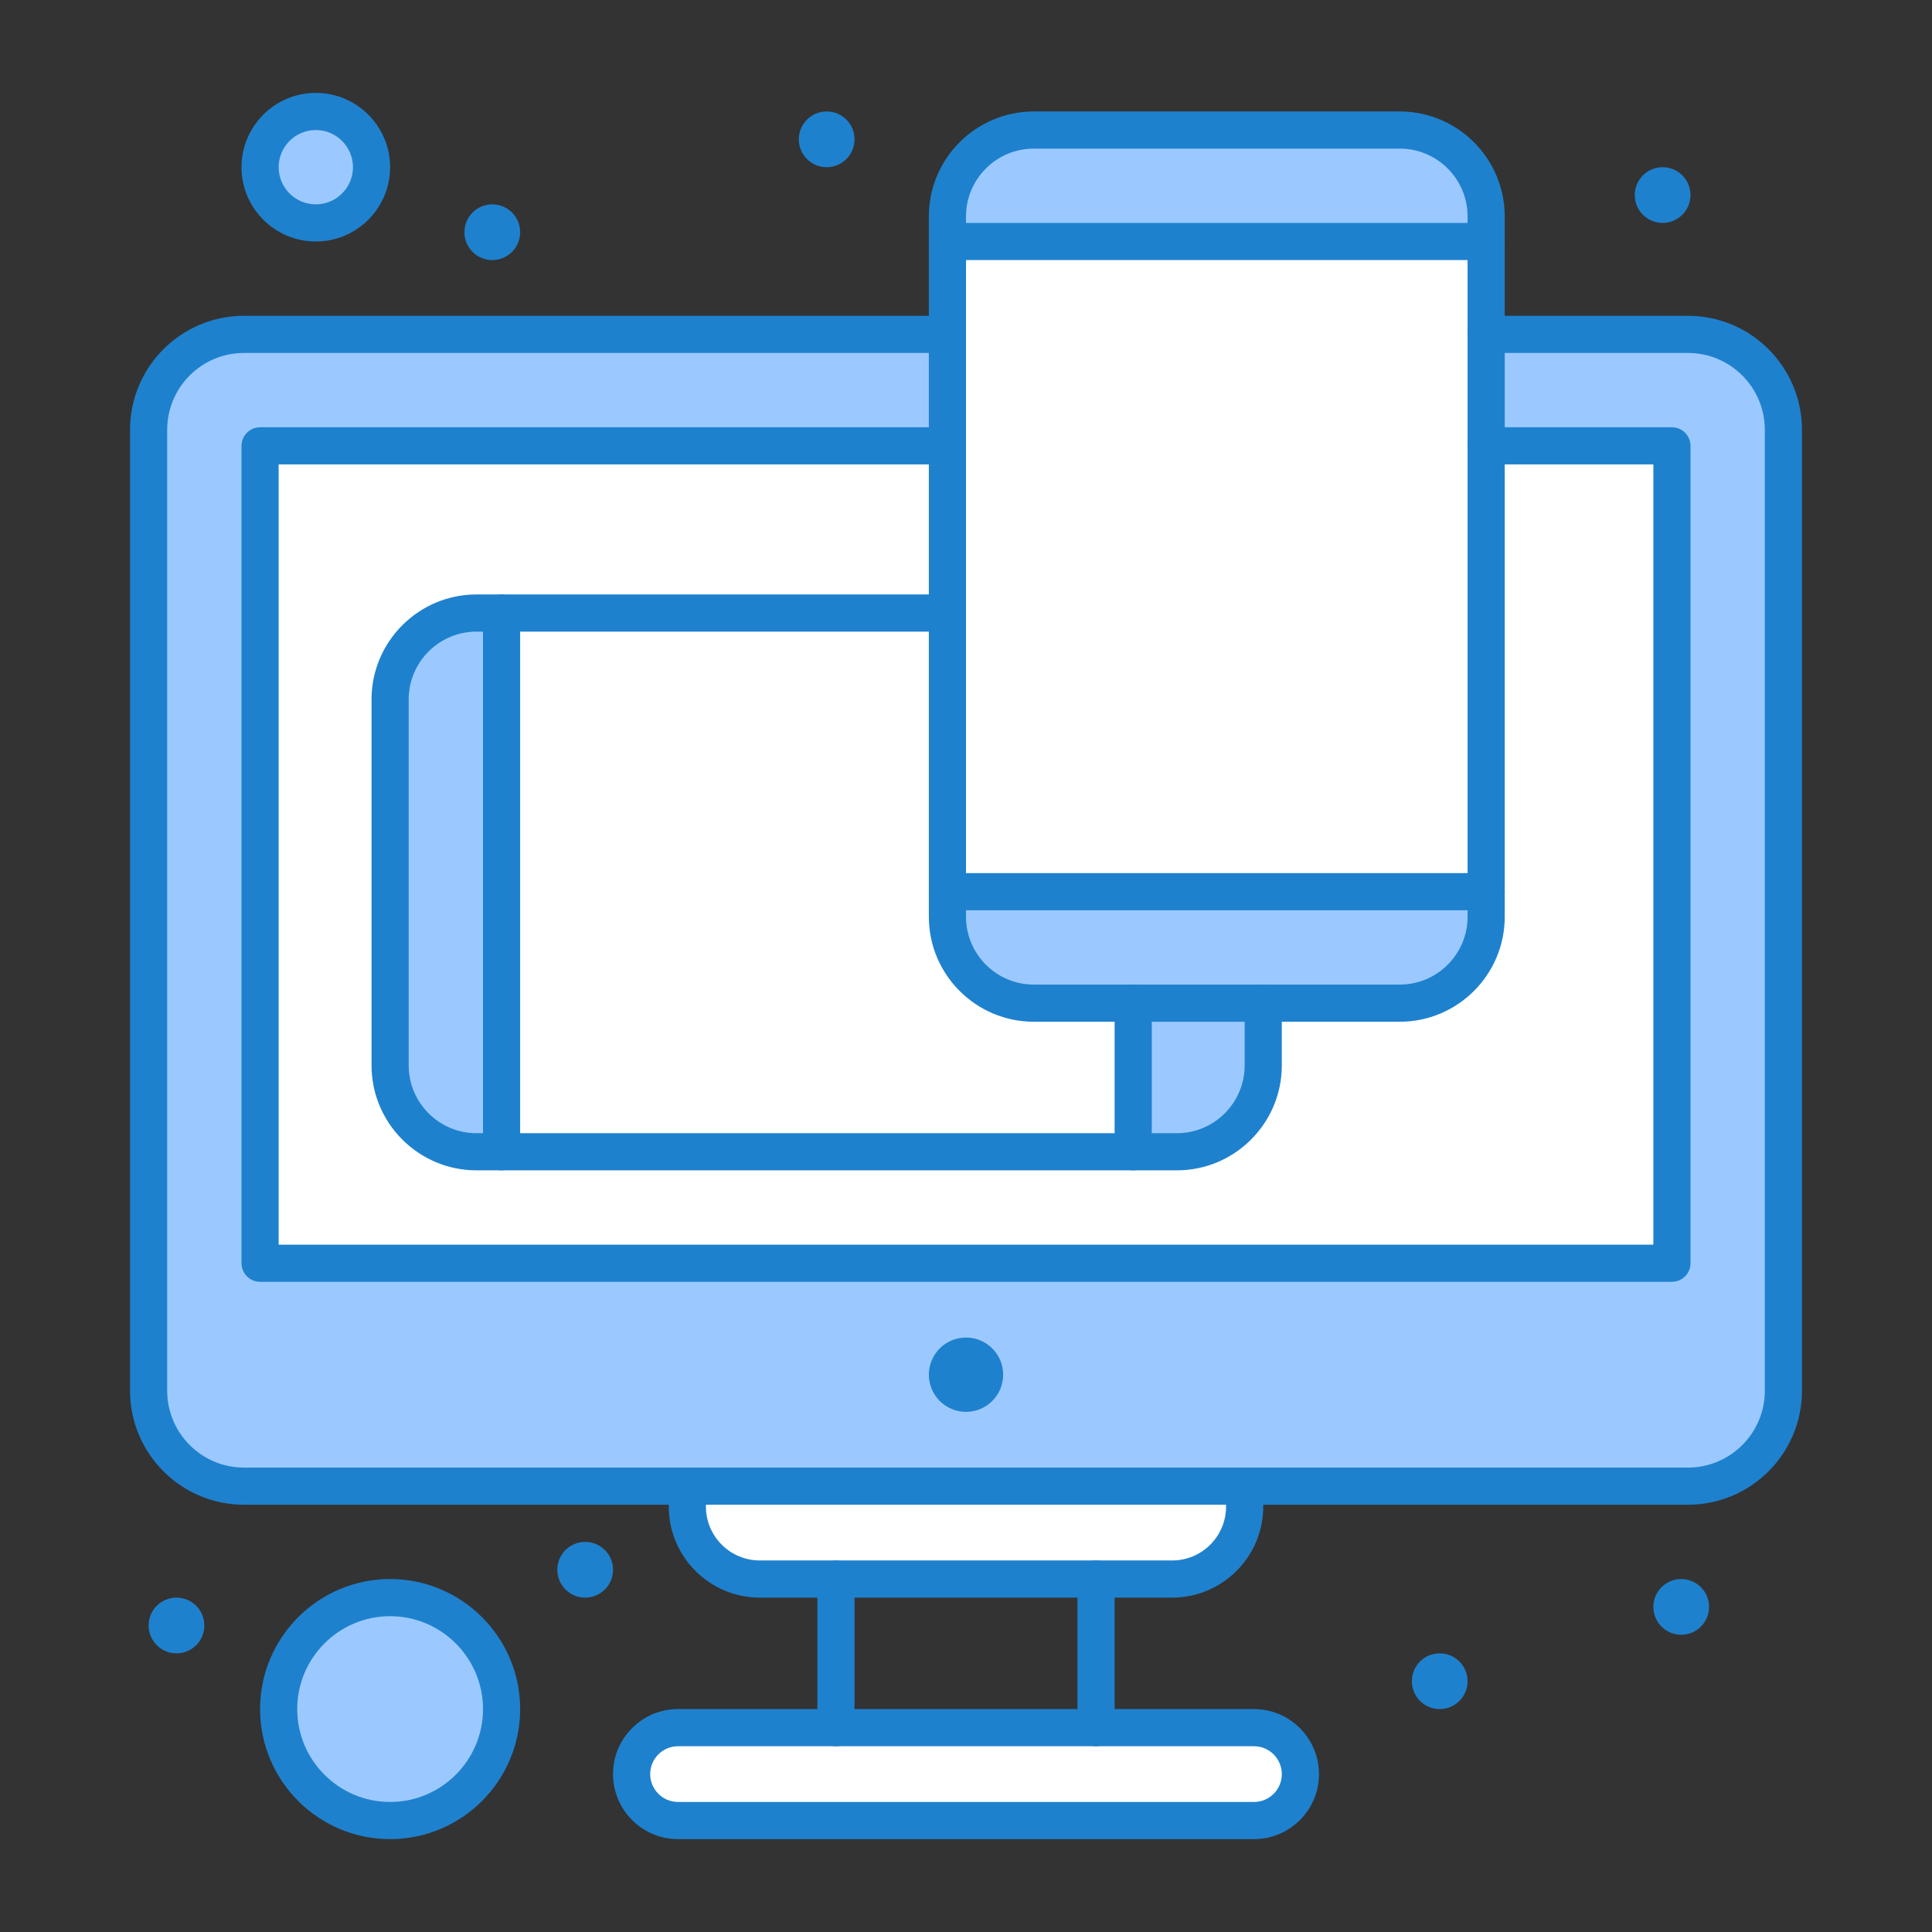 <svg enable-background="new 0 0 520 520" height="512" viewBox="0 0 520 520" width="512" xmlns="http://www.w3.org/2000/svg"><rect x="0" y="0" width="520" height="520" fill="#333333" stroke="none"/><g id="_x35_74_x2C__Design_x2C__Responsive_x2C__Web_x2C__Web_Design"><g><path d="m480 115.67v258.66c0 14.18-11.49 25.67-25.67 25.67-23.252 0-365.761 0-388.67 0-14.17 0-25.66-11.49-25.66-25.67v-258.66c0-14.18 11.49-25.67 25.66-25.67h388.67c14.18 0 25.67 11.49 25.67 25.67z" fill="#9bc9ff"/><path d="m450 120v220h-380v-220z" fill="#fff"/><path d="m305 270v40h-170v-145h120v75 6.75c0 12.84 10.41 23.25 23.25 23.25z" fill="#fff"/><path d="m400 120v120h-145v-75-45-30-25h145v25z" fill="#fff"/><path d="m340 270v16.75c0 12.84-10.41 23.25-23.25 23.25h-11.75v-40z" fill="#9bc9ff"/><path d="m135 165v145h-6.75c-12.84 0-23.25-10.41-23.25-23.25v-98.5c0-12.84 10.41-23.25 23.25-23.25z" fill="#9bc9ff"/><path d="m400 240v6.75c0 12.84-10.41 23.25-23.25 23.25h-36.75-35-26.75c-12.84 0-23.25-10.41-23.25-23.25v-6.75z" fill="#9bc9ff"/><path d="m400 58.25v6.75h-145v-6.75c0-12.84 10.41-23.25 23.25-23.25h98.5c12.84 0 23.25 10.41 23.25 23.25z" fill="#9bc9ff"/><circle cx="452.5" cy="432.5" fill="#1e81ce" r="7.5"/><circle cx="447.5" cy="52.5" fill="#1e81ce" r="7.5"/><circle cx="387.5" cy="452.5" fill="#1e81ce" r="7.5"/><path d="m337.5 465c6.9 0 12.5 5.6 12.5 12.5 0 3.45-1.4 6.58-3.66 8.84-2.27 2.26-5.39 3.66-8.84 3.66h-155c-6.91 0-12.5-5.6-12.5-12.5 0-3.45 1.4-6.58 3.66-8.84s5.39-3.66 8.84-3.66h42.5 70z" fill="#fff"/><path d="m335 400v5.5c0 10.77-8.73 19.5-19.5 19.5h-20.5-70-20.5c-10.77 0-19.5-8.73-19.5-19.5v-5.5z" fill="#fff"/><path d="m267.07 362.93c1.811 1.811 2.93 4.311 2.93 7.07s-1.119 5.26-2.93 7.07c-1.81 1.81-4.31 2.93-7.07 2.93-5.53 0-10-4.48-10-10 0-2.76 1.12-5.26 2.93-7.07 1.8-1.81 4.3-2.93 7.07-2.93 2.76 0 5.26 1.12 7.07 2.93z" fill="#1e81ce"/><circle cx="222.5" cy="37.5" fill="#1e81ce" r="7.5"/><circle cx="157.5" cy="422.5" fill="#1e81ce" r="7.5"/><circle cx="132.5" cy="62.5" fill="#1e81ce" r="7.5"/><circle cx="105" cy="460" fill="#9bc9ff" r="30"/><path d="m85 30c8.28 0 15 6.72 15 15s-6.72 15-15 15c-8.29 0-15-6.72-15-15s6.71-15 15-15z" fill="#9bc9ff"/><g fill="#1e81ce"><circle cx="47.5" cy="437.5" r="7.5"/><path d="m454.33 405h-119.33c-2.762 0-5-2.238-5-5s2.238-5 5-5h119.33c11.397 0 20.67-9.272 20.67-20.67v-258.66c0-11.397-9.273-20.67-20.67-20.67h-54.33c-2.762 0-5-2.239-5-5s2.238-5 5-5h54.33c16.912 0 30.67 13.758 30.67 30.67v258.66c0 16.911-13.758 30.67-30.67 30.67z"/><path d="m185 405h-119.34c-16.906 0-30.66-13.759-30.66-30.67v-258.66c0-16.912 13.754-30.67 30.66-30.67h189.34c2.762 0 5 2.239 5 5s-2.238 5-5 5h-189.34c-11.392 0-20.66 9.272-20.66 20.67v258.66c0 11.398 9.268 20.67 20.66 20.67h119.34c2.761 0 5 2.238 5 5s-2.239 5-5 5z"/><path d="m450 345h-380c-2.761 0-5-2.238-5-5v-220c0-2.761 2.239-5 5-5h185c2.762 0 5 2.239 5 5s-2.238 5-5 5h-180v210h370v-210h-45c-2.762 0-5-2.239-5-5s2.238-5 5-5h50c2.762 0 5 2.239 5 5v220c0 2.762-2.238 5-5 5z"/><path d="m315.5 430h-20.5c-2.762 0-5-2.238-5-5s2.238-5 5-5h20.5c7.995 0 14.5-6.505 14.5-14.5v-.5h-140v.5c0 7.995 6.505 14.5 14.5 14.5h20.5c2.761 0 5 2.238 5 5s-2.239 5-5 5h-20.5c-13.509 0-24.5-10.99-24.5-24.5v-5.5c0-2.762 2.239-5 5-5h150c2.762 0 5 2.238 5 5v5.5c0 13.51-10.99 24.5-24.5 24.5z"/><path d="m295 470c-2.762 0-5-2.238-5-5v-35h-60v35c0 2.762-2.239 5-5 5s-5-2.238-5-5v-40c0-2.762 2.239-5 5-5h70c2.762 0 5 2.238 5 5v40c0 2.762-2.238 5-5 5z"/><path d="m337.5 495h-155c-9.649 0-17.5-7.851-17.5-17.5 0-4.676 1.82-9.07 5.124-12.375 3.306-3.306 7.701-5.125 12.376-5.125h155c9.649 0 17.5 7.851 17.5 17.5 0 4.676-1.82 9.071-5.124 12.375-3.323 3.308-7.715 5.125-12.376 5.125zm-155-25c-2.004 0-3.888.78-5.305 2.196-1.415 1.415-2.195 3.299-2.195 5.304 0 4.136 3.364 7.5 7.5 7.5h155c1.998 0 3.885-.782 5.313-2.204 1.408-1.407 2.188-3.291 2.188-5.296 0-4.136-3.364-7.5-7.5-7.5z"/><path d="m105 495c-19.299 0-35-15.701-35-35s15.701-35 35-35 35 15.701 35 35-15.701 35-35 35zm0-60c-13.785 0-25 11.215-25 25s11.215 25 25 25 25-11.215 25-25-11.215-25-25-25z"/><path d="m400 70c-2.762 0-5-2.239-5-5v-6.75c0-10.063-8.187-18.25-18.25-18.25h-98.5c-10.062 0-18.25 8.187-18.25 18.25v6.75c0 2.761-2.238 5-5 5-2.761 0-5-2.239-5-5v-6.75c0-15.577 12.673-28.25 28.25-28.25h98.5c15.577 0 28.25 12.673 28.25 28.25v6.75c0 2.761-2.238 5-5 5z"/><path d="m376.75 275h-98.5c-15.577 0-28.25-12.673-28.25-28.25v-6.75c0-2.761 2.239-5 5-5 2.762 0 5 2.239 5 5v6.75c0 10.063 8.188 18.25 18.25 18.25h98.5c10.063 0 18.25-8.187 18.25-18.25v-6.75c0-2.761 2.238-5 5-5s5 2.239 5 5v6.75c0 15.577-12.673 28.25-28.25 28.25z"/><path d="m400 245h-145c-2.761 0-5-2.239-5-5v-175c0-2.761 2.239-5 5-5h145c2.762 0 5 2.239 5 5v175c0 2.761-2.238 5-5 5zm-140-10h135v-165h-135z"/><path d="m316.75 315h-188.5c-15.577 0-28.25-12.673-28.25-28.25v-98.5c0-15.577 12.673-28.25 28.25-28.25h126.75c2.762 0 5 2.239 5 5s-2.238 5-5 5h-126.75c-10.063 0-18.25 8.187-18.25 18.25v98.5c0 10.064 8.187 18.25 18.25 18.25h188.5c10.063 0 18.25-8.186 18.25-18.25v-16.75c0-2.762 2.238-5 5-5s5 2.238 5 5v16.75c0 15.577-12.673 28.25-28.25 28.25z"/><path d="m135 315c-2.761 0-5-2.238-5-5v-145c0-2.761 2.239-5 5-5s5 2.239 5 5v145c0 2.762-2.239 5-5 5z"/><path d="m305 315c-2.762 0-5-2.238-5-5v-40c0-2.762 2.238-5 5-5s5 2.238 5 5v40c0 2.762-2.238 5-5 5z"/><path d="m85 65c-11.028 0-20-8.972-20-20s8.972-20 20-20 20 8.972 20 20-8.972 20-20 20zm0-30c-5.514 0-10 4.486-10 10s4.486 10 10 10 10-4.486 10-10-4.486-10-10-10z"/></g></g></g></svg>